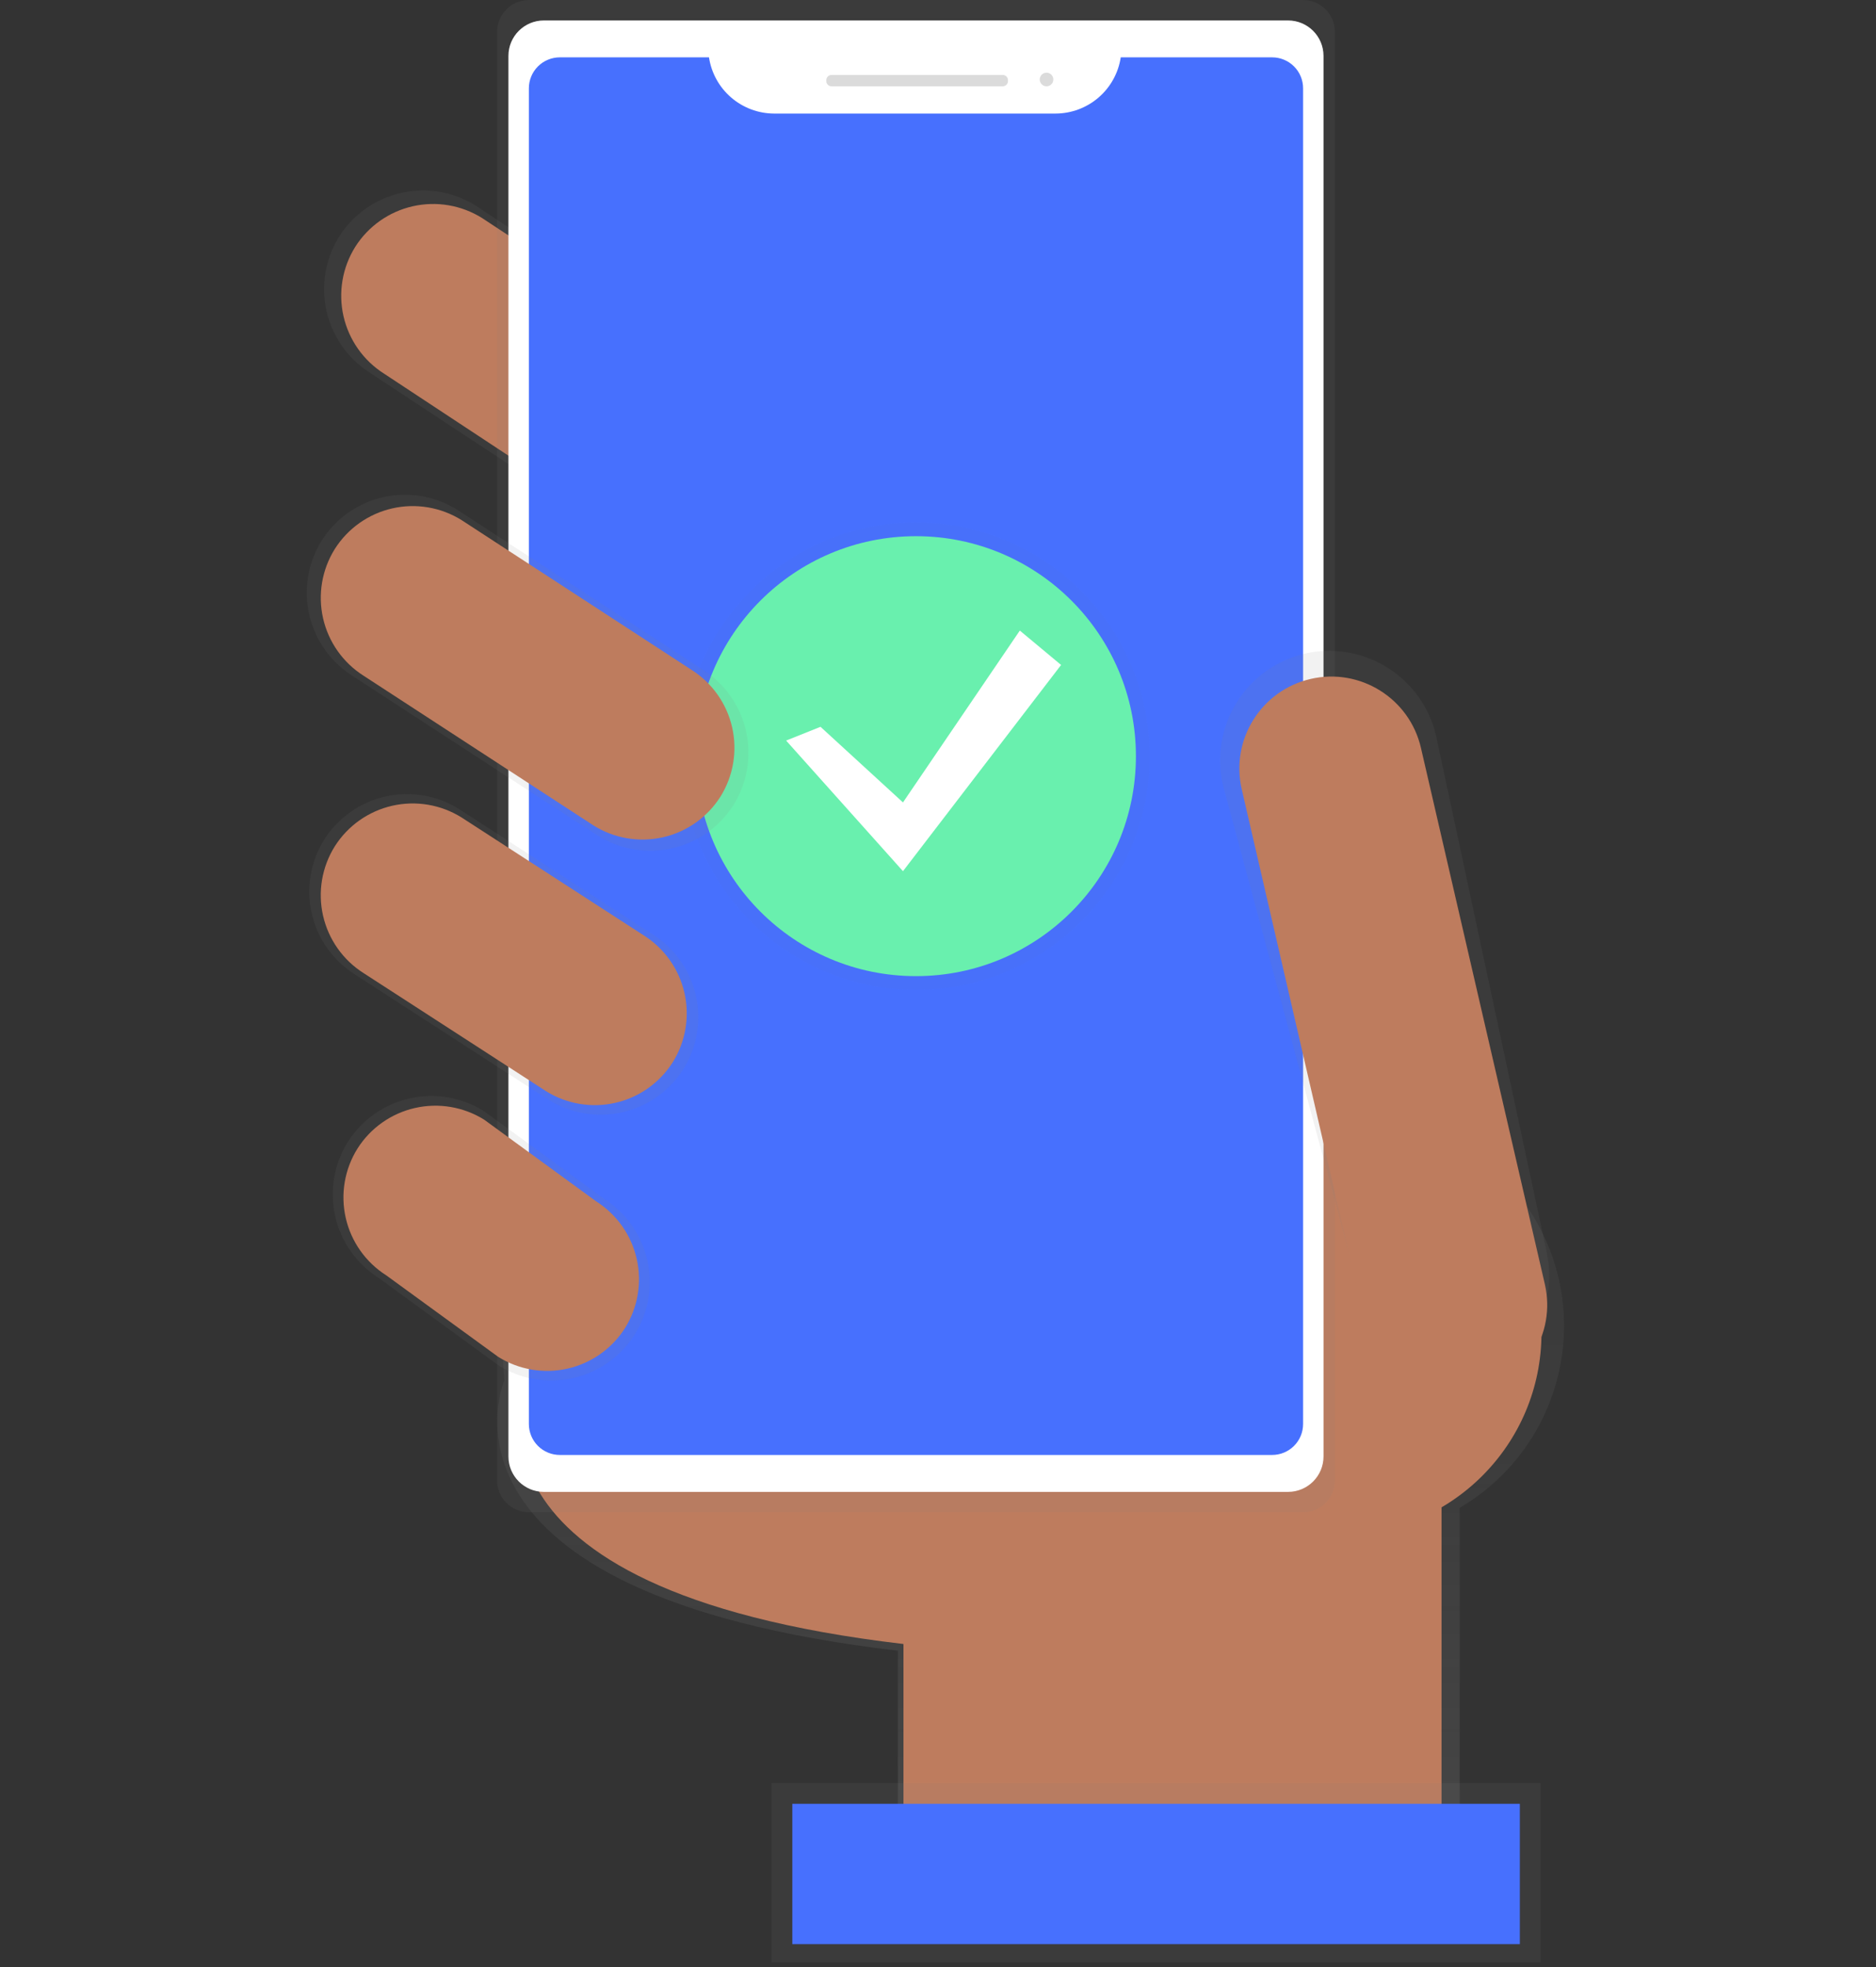 <svg width="722" height="757" viewBox="0 0 722 757" fill="none" xmlns="http://www.w3.org/2000/svg">
<rect x="0" y="0" width="722" height="757" fill="#333333" stroke="none"/>
<path d="M601.94 510.26C601.945 490.035 594.403 470.535 580.789 455.578C567.175 440.62 548.47 431.28 528.333 429.387C508.197 427.493 488.078 433.182 471.915 445.339C455.751 457.497 444.706 475.248 440.94 495.12L191.35 488.35L194.09 531.23C194.09 531.23 158.5 613.35 345.55 635.23V718.23H561.79V580.23C574.001 573.08 584.131 562.861 591.174 550.587C598.217 538.313 601.928 524.411 601.94 510.26Z" fill="url(#paint0_linear)"/>
<path d="M202.66 533.03C202.66 533.03 168.58 611.67 347.71 632.65V712.17H554.8V501.58L200 491.96L202.66 533.03Z" fill="#BE7C5E"/>
<path d="M306.16 204.86C300.76 213.381 292.208 219.418 282.371 221.654C272.534 223.889 262.212 222.14 253.66 216.79L142.47 143.52C133.949 138.12 127.912 129.568 125.676 119.731C123.441 109.894 125.19 99.572 130.54 91.02C135.939 82.51 144.485 76.48 154.312 74.246C164.139 72.011 174.451 73.752 183 79.09L294.19 152.36C302.717 157.753 308.763 166.303 311.006 176.14C313.249 185.978 311.507 196.303 306.16 204.86Z" fill="url(#paint1_linear)"/>
<path d="M300 200.86C294.981 208.78 287.031 214.392 277.887 216.47C268.744 218.548 259.149 216.923 251.2 211.95L147.81 143.79C139.89 138.771 134.278 130.821 132.2 121.677C130.122 112.534 131.747 102.939 136.72 94.99C141.739 87.07 149.689 81.458 158.833 79.38C167.976 77.302 177.571 78.927 185.52 83.9L288.89 152.02C296.825 157.036 302.449 164.992 304.531 174.146C306.613 183.299 304.984 192.905 300 200.86Z" fill="#BE7C5E"/>
<path d="M515.49 590.71C558.441 590.71 593.26 555.891 593.26 512.94C593.26 469.989 558.441 435.17 515.49 435.17C472.539 435.17 437.72 469.989 437.72 512.94C437.72 555.891 472.539 590.71 515.49 590.71Z" fill="#BE7C5E"/>
<path d="M501.49 0H203.57C196.805 0 191.32 5.485 191.32 12.25V569.71C191.32 576.476 196.805 581.96 203.57 581.96H501.49C508.255 581.96 513.74 576.476 513.74 569.71V12.25C513.74 5.485 508.255 0 501.49 0Z" fill="url(#paint2_linear)"/>
<path d="M495.73 7.87H209.31C201.777 7.87 195.67 13.977 195.67 21.51V560.47C195.67 568.003 201.777 574.11 209.31 574.11H495.73C503.263 574.11 509.37 568.003 509.37 560.47V21.51C509.37 13.977 503.263 7.87 495.73 7.87Z" fill="white"/>
<path d="M431.33 22.07C430.423 28.075 427.396 33.557 422.798 37.524C418.199 41.492 412.333 43.682 406.26 43.7H297.92C291.849 43.68 285.985 41.488 281.389 37.521C276.792 33.554 273.767 28.073 272.86 22.07H215.46C213.895 22.069 212.345 22.376 210.899 22.974C209.453 23.572 208.139 24.449 207.032 25.555C205.925 26.661 205.047 27.974 204.448 29.42C203.848 30.866 203.54 32.415 203.54 33.98V547.98C203.539 549.545 203.846 551.095 204.444 552.541C205.042 553.987 205.919 555.301 207.025 556.408C208.131 557.515 209.444 558.393 210.89 558.992C212.336 559.592 213.885 559.9 215.45 559.9H489.59C491.155 559.901 492.705 559.594 494.151 558.996C495.597 558.398 496.911 557.521 498.018 556.415C499.125 555.309 500.003 553.996 500.602 552.55C501.202 551.104 501.51 549.555 501.51 547.99V33.99C501.511 32.425 501.204 30.875 500.606 29.429C500.008 27.983 499.131 26.669 498.025 25.562C496.919 24.455 495.606 23.577 494.16 22.978C492.714 22.378 491.165 22.07 489.6 22.07H431.33Z" fill="#4770FE"/>
<path d="M385.92 28.84H320.01C318.905 28.84 318.01 29.735 318.01 30.84V31.21C318.01 32.315 318.905 33.21 320.01 33.21H385.92C387.025 33.21 387.92 32.315 387.92 31.21V30.84C387.92 29.735 387.025 28.84 385.92 28.84Z" fill="#DBDBDB"/>
<path d="M402.77 33.21C404.217 33.21 405.39 32.037 405.39 30.59C405.39 29.143 404.217 27.97 402.77 27.97C401.323 27.97 400.15 29.143 400.15 30.59C400.15 32.037 401.323 33.21 402.77 33.21Z" fill="#DBDBDB"/>
<path d="M565.76 526.66C543.19 531.88 527.7 517.16 522.48 494.6L470.62 302.03C468.141 291.151 470.068 279.733 475.979 270.269C481.89 260.805 491.306 254.065 502.17 251.52C513.049 249.041 524.467 250.968 533.931 256.879C543.395 262.79 550.135 272.206 552.68 283.07L595 480.61C600.22 503.18 588.32 521.44 565.76 526.66Z" fill="url(#paint3_linear)"/>
<path d="M546.861 287.784C542.461 268.74 523.456 256.869 504.413 261.269C485.369 265.669 473.498 284.674 477.898 303.718L525.586 510.111C529.986 529.154 548.99 541.025 568.034 536.625C587.078 532.225 598.949 513.22 594.549 494.176L546.861 287.784Z" fill="#BE7C5E"/>
<path d="M592.93 686.15H296.93V755.15H592.93V686.15Z" fill="url(#paint4_linear)"/>
<path d="M584.93 694.15H304.93V748.15H584.93V694.15Z" fill="#4770FE"/>
<path d="M263 411.44C257.666 419.859 249.216 425.826 239.497 428.035C229.778 430.244 219.58 428.516 211.13 423.23L136.56 374.98C128.141 369.646 122.174 361.196 119.965 351.477C117.756 341.758 119.484 331.56 124.77 323.11C130.104 314.691 138.554 308.724 148.273 306.515C157.992 304.306 168.19 306.034 176.64 311.32L251.21 359.57C259.629 364.904 265.596 373.354 267.805 383.073C270.014 392.792 268.286 402.99 263 411.44Z" fill="url(#paint5_linear)"/>
<path d="M244.28 513.57C238.898 522.067 230.372 528.088 220.565 530.318C210.758 532.547 200.466 530.805 191.94 525.47L145.75 491.79C137.253 486.408 131.232 477.882 129.002 468.075C126.773 458.268 128.515 447.976 133.85 439.45C139.232 430.953 147.758 424.932 157.565 422.702C167.372 420.473 177.664 422.215 186.19 427.55L232.38 461.24C240.874 466.622 246.893 475.146 249.123 484.951C251.352 494.756 249.611 505.045 244.28 513.57Z" fill="url(#paint6_linear)"/>
<g opacity="0.5">
<path opacity="0.5" d="M352.52 380.93C402.192 380.93 442.46 340.662 442.46 290.99C442.46 241.317 402.192 201.05 352.52 201.05C302.847 201.05 262.58 241.317 262.58 290.99C262.58 340.662 302.847 380.93 352.52 380.93Z" fill="url(#paint7_linear)"/>
</g>
<path d="M352.52 375.64C399.271 375.64 437.17 337.741 437.17 290.99C437.17 244.239 399.271 206.34 352.52 206.34C305.769 206.34 267.87 244.239 267.87 290.99C267.87 337.741 305.769 375.64 352.52 375.64Z" fill="#69F0AE"/>
<path d="M315.78 279.69L347.52 308.79L392.49 242.66L408.37 255.89L347.52 335.25L302.55 284.99L315.78 279.69Z" fill="white"/>
<path d="M240.55 511.06C235.531 518.98 227.581 524.592 218.437 526.67C209.294 528.748 199.699 527.123 191.75 522.15L148.67 490.79C140.75 485.771 135.138 477.821 133.06 468.677C130.982 459.534 132.607 449.939 137.58 441.99C142.599 434.07 150.549 428.458 159.693 426.38C168.836 424.302 178.431 425.927 186.38 430.9L229.45 462.32C237.355 467.337 242.958 475.275 245.037 484.404C247.116 493.533 245.503 503.115 240.55 511.06Z" fill="#BE7C5E"/>
<path d="M258.9 408.79C253.881 416.71 245.931 422.322 236.787 424.4C227.644 426.478 218.049 424.853 210.1 419.88L139.94 374.48C132.02 369.461 126.408 361.511 124.33 352.367C122.252 343.224 123.877 333.629 128.85 325.68C133.869 317.76 141.819 312.148 150.963 310.07C160.106 307.992 169.701 309.617 177.65 314.59L247.81 359.99C255.73 365.009 261.342 372.959 263.42 382.103C265.498 391.246 263.873 400.841 258.9 408.79Z" fill="#BE7C5E"/>
<path d="M282.28 309.79C276.919 318.247 268.43 324.238 258.667 326.457C248.903 328.675 238.658 326.94 230.17 321.63L135.67 260.1C127.213 254.739 121.222 246.25 119.003 236.487C116.785 226.723 118.52 216.478 123.83 207.99C129.191 199.533 137.68 193.542 147.443 191.323C157.207 189.105 167.452 190.84 175.94 196.15L270.44 257.68C278.897 263.041 284.888 271.53 287.107 281.293C289.325 291.057 287.59 301.302 282.28 309.79Z" fill="url(#paint8_linear)"/>
<path d="M277.26 306.59C272.241 314.51 264.291 320.122 255.147 322.2C246.004 324.278 236.409 322.653 228.46 317.68L139.95 260.05C132.03 255.031 126.418 247.081 124.34 237.937C122.262 228.794 123.887 219.199 128.86 211.25C133.879 203.33 141.829 197.718 150.973 195.64C160.116 193.562 169.711 195.187 177.66 200.16L266.16 257.79C274.082 262.808 279.696 270.757 281.776 279.9C283.856 289.044 282.232 298.639 277.26 306.59Z" fill="#BE7C5E"/>
<defs>
<linearGradient id="paint0_linear" x1="396.66" y1="718.28" x2="396.66" y2="429.04" gradientUnits="userSpaceOnUse">
<stop stop-color="#808080" stop-opacity="0.25"/>
<stop offset="0.54" stop-color="#808080" stop-opacity="0.12"/>
<stop offset="1" stop-color="#808080" stop-opacity="0.1"/>
</linearGradient>
<linearGradient id="paint1_linear" x1="85754.6" y1="44093.8" x2="85754.6" y2="21796.1" gradientUnits="userSpaceOnUse">
<stop stop-color="#808080" stop-opacity="0.25"/>
<stop offset="0.54" stop-color="#808080" stop-opacity="0.12"/>
<stop offset="1" stop-color="#808080" stop-opacity="0.1"/>
</linearGradient>
<linearGradient id="paint2_linear" x1="190670" y1="380634" x2="190670" y2="41956.9" gradientUnits="userSpaceOnUse">
<stop stop-color="#808080" stop-opacity="0.25"/>
<stop offset="0.54" stop-color="#808080" stop-opacity="0.12"/>
<stop offset="1" stop-color="#808080" stop-opacity="0.1"/>
</linearGradient>
<linearGradient id="paint3_linear" x1="98230.7" y1="166575" x2="98230.7" y2="89705" gradientUnits="userSpaceOnUse">
<stop stop-color="#808080" stop-opacity="0.25"/>
<stop offset="0.54" stop-color="#808080" stop-opacity="0.12"/>
<stop offset="1" stop-color="#808080" stop-opacity="0.1"/>
</linearGradient>
<linearGradient id="paint4_linear" x1="202504" y1="57701.8" x2="202504" y2="52940.8" gradientUnits="userSpaceOnUse">
<stop stop-color="#808080" stop-opacity="0.25"/>
<stop offset="0.54" stop-color="#808080" stop-opacity="0.12"/>
<stop offset="1" stop-color="#808080" stop-opacity="0.1"/>
</linearGradient>
<linearGradient id="paint5_linear" x1="64926.6" y1="62150.4" x2="64926.6" y2="46923.4" gradientUnits="userSpaceOnUse">
<stop stop-color="#808080" stop-opacity="0.25"/>
<stop offset="0.54" stop-color="#808080" stop-opacity="0.12"/>
<stop offset="1" stop-color="#808080" stop-opacity="0.1"/>
</linearGradient>
<linearGradient id="paint6_linear" x1="52359.1" y1="66508.6" x2="52359.1" y2="54514" gradientUnits="userSpaceOnUse">
<stop stop-color="#808080" stop-opacity="0.25"/>
<stop offset="0.54" stop-color="#808080" stop-opacity="0.12"/>
<stop offset="1" stop-color="#808080" stop-opacity="0.1"/>
</linearGradient>
<linearGradient id="paint7_linear" x1="63673.9" y1="68722.7" x2="63673.9" y2="36364.1" gradientUnits="userSpaceOnUse">
<stop stop-color="#808080" stop-opacity="0.25"/>
<stop offset="0.54" stop-color="#808080" stop-opacity="0.12"/>
<stop offset="1" stop-color="#808080" stop-opacity="0.1"/>
</linearGradient>
<linearGradient id="paint8_linear" x1="75261.1" y1="54949.5" x2="75261.1" y2="36174" gradientUnits="userSpaceOnUse">
<stop stop-color="#808080" stop-opacity="0.25"/>
<stop offset="0.54" stop-color="#808080" stop-opacity="0.12"/>
<stop offset="1" stop-color="#808080" stop-opacity="0.1"/>
</linearGradient>
</defs>
</svg>
